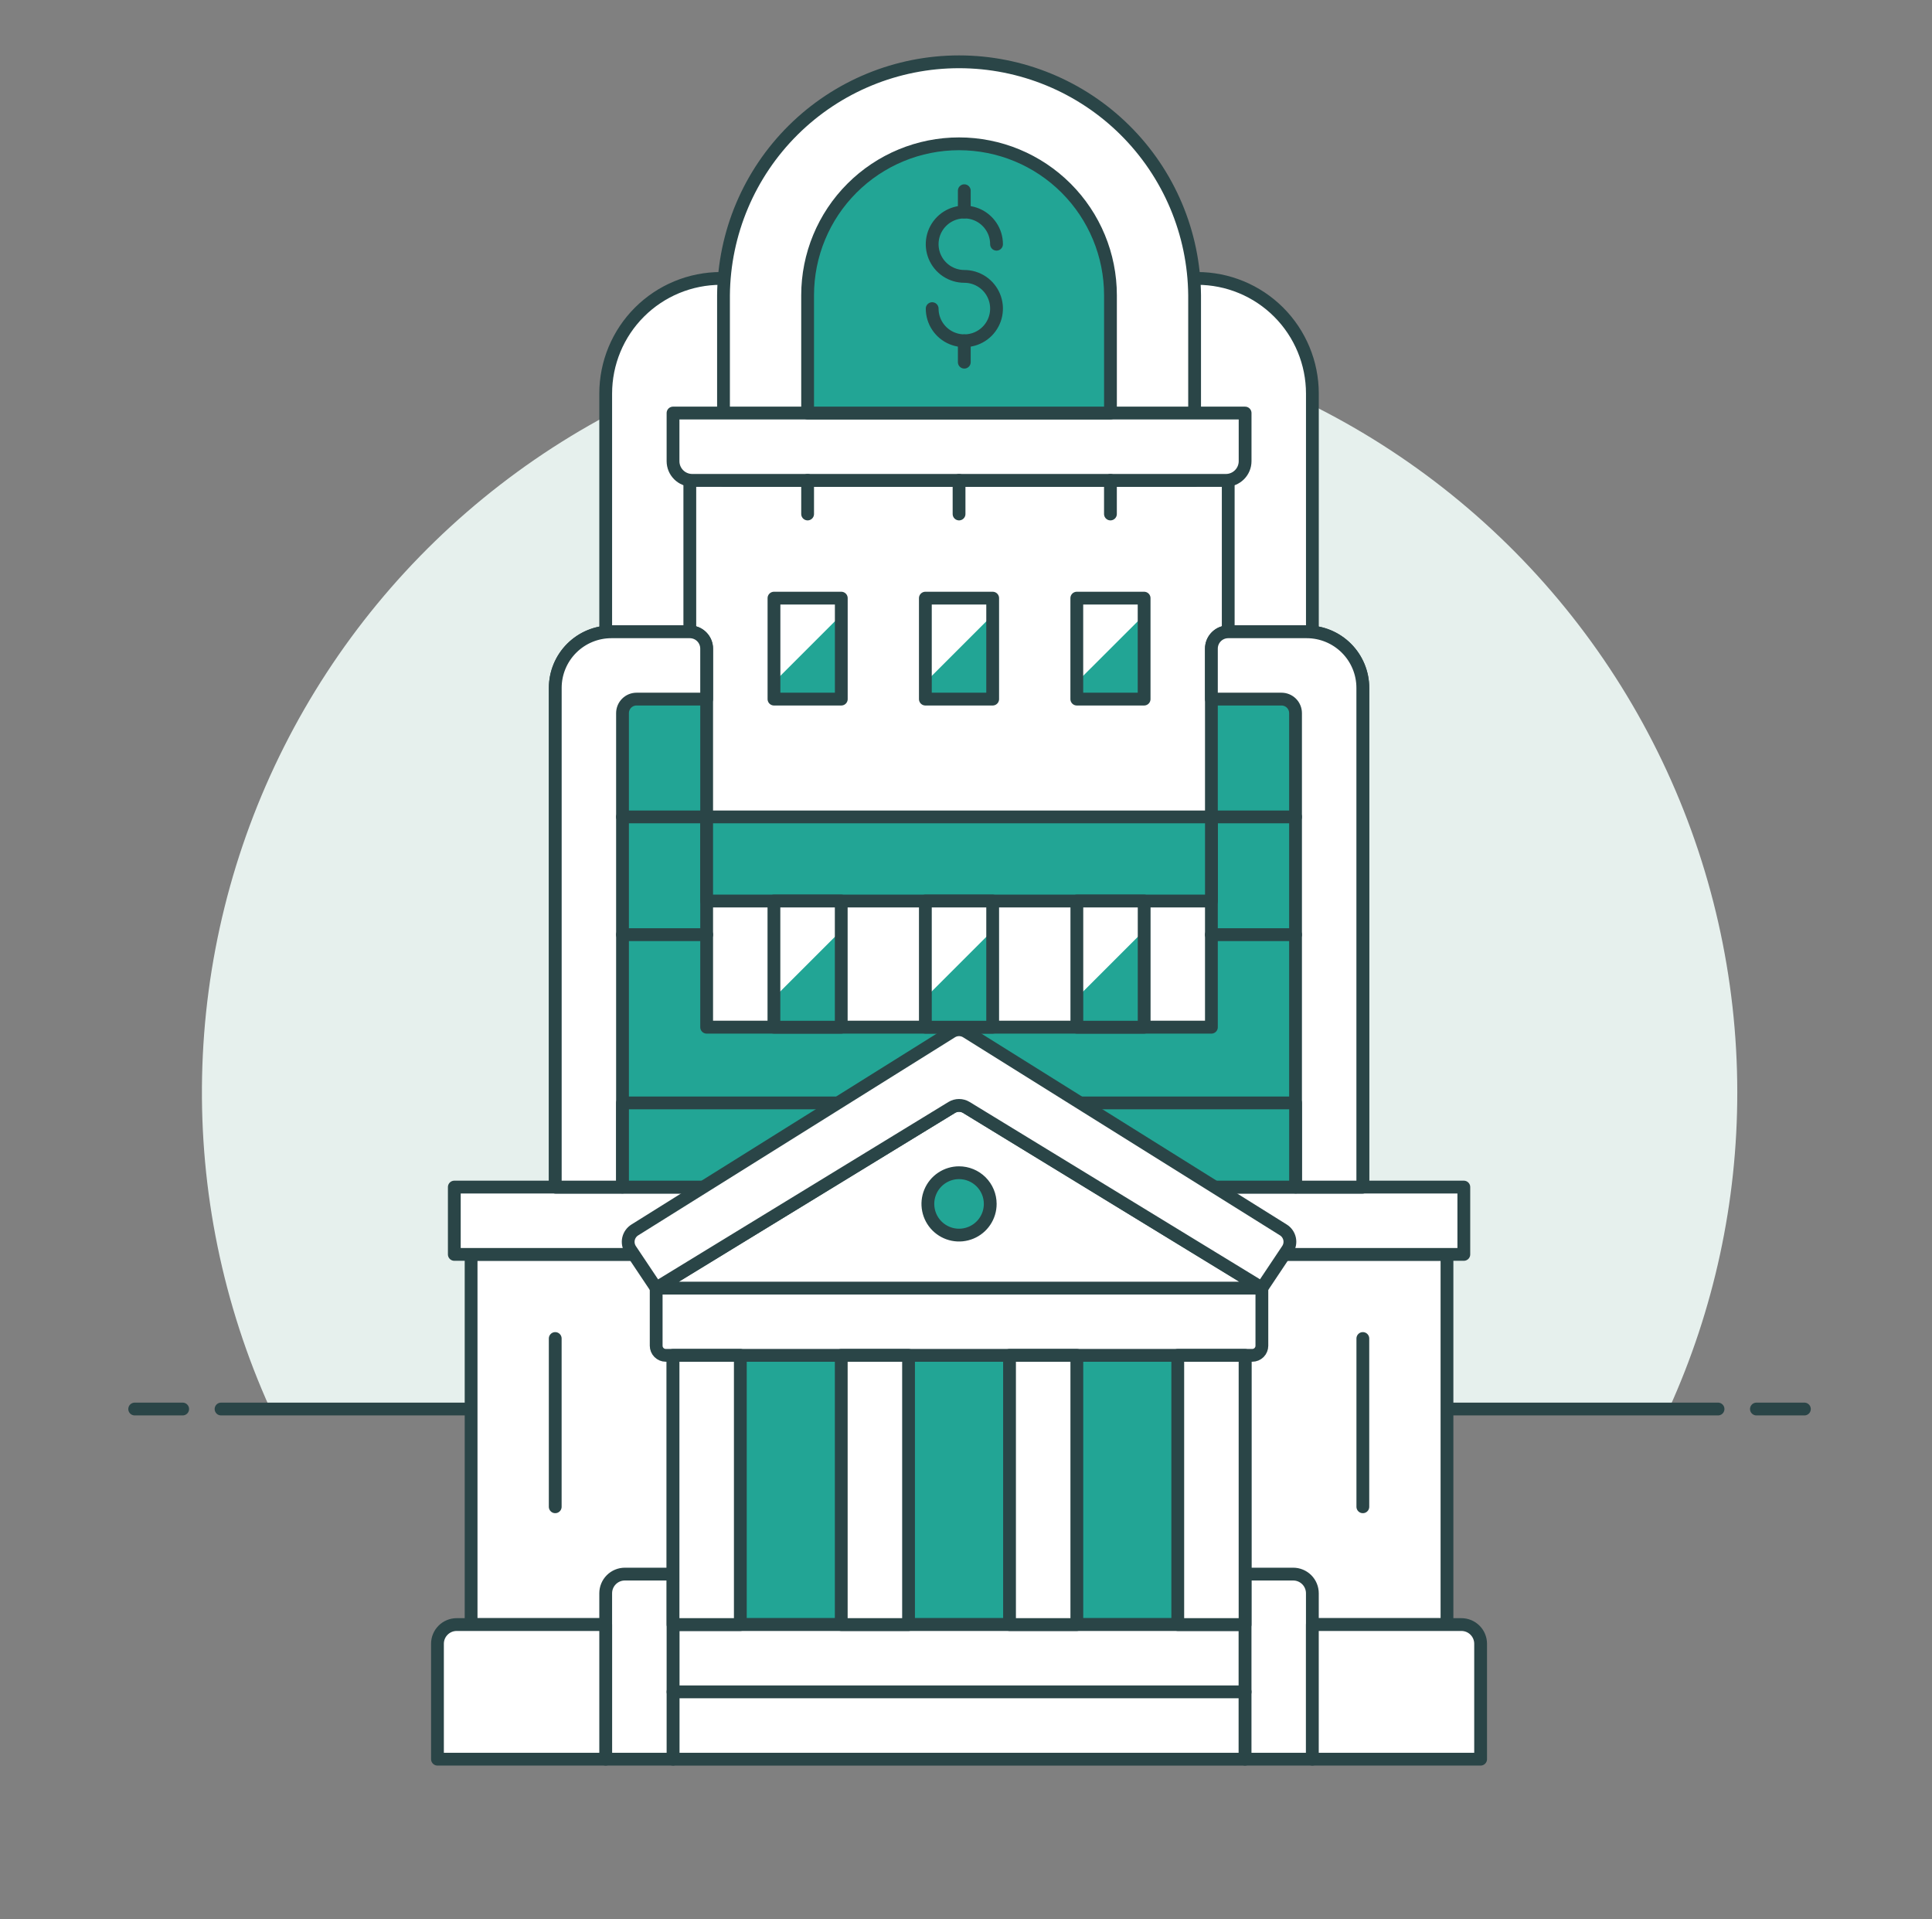 <svg width="151" height="150" viewBox="0 0 151 150" fill="none" xmlns="http://www.w3.org/2000/svg">
<rect x="0" y="0" width="151" height="150" fill="#808080" stroke="none"/>
<path d="M135.781 85.368C135.782 76.413 133.779 67.572 129.918 59.492C126.058 51.412 120.437 44.299 113.47 38.674C106.502 33.05 98.364 29.056 89.651 26.985C80.939 24.916 71.874 24.822 63.121 26.711C54.368 28.601 46.148 32.426 39.066 37.905C31.983 43.385 26.217 50.38 22.19 58.378C18.163 66.377 15.978 75.175 15.794 84.128C15.61 93.081 17.432 101.961 21.127 110.118H130.435C133.965 102.345 135.788 93.905 135.781 85.368Z" fill="#E6F0ED"/>
<path d="M17.277 110.118H134.277" stroke="#2A4547" stroke-linecap="round" stroke-linejoin="round"/>
<path d="M10.527 110.118H14.277" stroke="#2A4547" stroke-linecap="round" stroke-linejoin="round"/>
<path d="M137.277 110.118H141.027" stroke="#2A4547" stroke-linecap="round" stroke-linejoin="round"/>
<path d="M93.573 21.759H56.34C53.953 21.759 51.664 22.707 49.976 24.395C48.288 26.083 47.34 28.372 47.34 30.759V49.376H102.573V30.759C102.573 28.372 101.625 26.083 99.937 24.395C98.249 22.707 95.96 21.759 93.573 21.759Z" fill="white"/>
<path d="M93.573 21.759H56.34C53.953 21.759 51.664 22.707 49.976 24.395C48.288 26.083 47.34 28.372 47.34 30.759V49.376H102.573V30.759C102.573 28.372 101.625 26.083 99.937 24.395C98.249 22.707 95.96 21.759 93.573 21.759Z" stroke="#2A4547" stroke-linecap="round" stroke-linejoin="round"/>
<path d="M36.82 98.032H113.092V126.963H36.82V98.032Z" fill="white"/>
<path d="M36.82 98.032H113.092V126.963H36.82V98.032Z" stroke="#2A4547" stroke-linecap="round" stroke-linejoin="round"/>
<path d="M35.508 92.772H114.409V98.033H35.508V92.772Z" fill="white" stroke="#2A4547" stroke-linecap="round" stroke-linejoin="round"/>
<path d="M53.914 37.54H95.995V80.278H53.914V37.54Z" fill="white"/>
<path d="M53.914 37.54H95.995V80.278H53.914V37.54Z" stroke="#2A4547" stroke-linecap="round" stroke-linejoin="round"/>
<path d="M93.367 23.075C93.324 18.221 91.365 13.581 87.917 10.164C84.469 6.747 79.811 4.83 74.957 4.83C70.103 4.83 65.445 6.747 61.998 10.164C58.55 13.581 56.591 18.221 56.547 23.075V37.541H93.367V23.075Z" fill="white"/>
<path d="M93.367 23.075C93.324 18.221 91.365 13.581 87.917 10.164C84.469 6.747 79.811 4.83 74.957 4.83C70.103 4.83 65.445 6.747 61.998 10.164C58.55 13.581 56.591 18.221 56.547 23.075V37.541H93.367V23.075Z" stroke="#2A4547" stroke-linecap="round" stroke-linejoin="round"/>
<path d="M97.314 32.28H52.602V36.041C52.602 36.439 52.76 36.82 53.041 37.101C53.322 37.383 53.704 37.541 54.102 37.541H95.814C96.211 37.541 96.593 37.383 96.874 37.101C97.156 36.82 97.314 36.439 97.314 36.041V32.28Z" fill="white" stroke="#2A4547" stroke-linecap="round" stroke-linejoin="round"/>
<path d="M95.994 49.376C95.646 49.376 95.312 49.515 95.065 49.762C94.819 50.008 94.68 50.343 94.68 50.691V80.279H55.23V50.7C55.231 50.528 55.197 50.356 55.131 50.197C55.065 50.037 54.968 49.892 54.846 49.769C54.724 49.647 54.578 49.55 54.419 49.484C54.259 49.418 54.088 49.383 53.915 49.383H47.777C46.617 49.385 45.504 49.846 44.683 50.666C43.862 51.486 43.4 52.599 43.398 53.759V92.772H106.518V53.759C106.518 52.596 106.057 51.482 105.235 50.66C104.413 49.838 103.298 49.376 102.135 49.376H95.994Z" fill="#22A595"/>
<path d="M95.994 49.376C95.646 49.376 95.312 49.515 95.065 49.762C94.819 50.008 94.68 50.343 94.68 50.691V80.279H55.23V50.7C55.231 50.528 55.197 50.356 55.131 50.197C55.065 50.037 54.968 49.892 54.846 49.769C54.724 49.647 54.578 49.55 54.419 49.484C54.259 49.418 54.088 49.383 53.915 49.383H47.777C46.617 49.385 45.504 49.846 44.683 50.666C43.862 51.486 43.4 52.599 43.398 53.759V92.772H106.518V53.759C106.519 53.183 106.405 52.613 106.185 52.081C105.965 51.55 105.642 51.066 105.235 50.659C104.828 50.252 104.345 49.929 103.813 49.709C103.281 49.489 102.711 49.376 102.135 49.376H95.994Z" stroke="#2A4547" stroke-linecap="round" stroke-linejoin="round"/>
<path d="M55.229 54.636H49.751C49.607 54.636 49.465 54.664 49.331 54.719C49.198 54.774 49.078 54.855 48.976 54.957C48.874 55.058 48.793 55.179 48.738 55.312C48.683 55.445 48.654 55.588 48.654 55.731V92.772H43.398V53.759C43.398 52.596 43.86 51.482 44.682 50.66C45.504 49.838 46.619 49.376 47.781 49.376H53.913C54.086 49.376 54.258 49.41 54.417 49.476C54.577 49.542 54.722 49.639 54.844 49.762C54.966 49.884 55.063 50.029 55.129 50.189C55.195 50.349 55.229 50.52 55.229 50.693V54.636Z" fill="white" stroke="#2A4547" stroke-linecap="round" stroke-linejoin="round"/>
<path d="M94.68 54.636H100.159C100.45 54.636 100.728 54.752 100.934 54.957C101.14 55.162 101.255 55.441 101.256 55.731V92.772H106.513V53.759C106.513 52.596 106.051 51.482 105.229 50.66C104.407 49.838 103.293 49.376 102.13 49.376H95.994C95.645 49.376 95.311 49.514 95.065 49.761C94.818 50.007 94.68 50.342 94.68 50.69V54.636Z" fill="white" stroke="#2A4547" stroke-linecap="round" stroke-linejoin="round"/>
<path d="M48.656 86.196H101.258V92.771H48.656V86.196Z" fill="#22A595" stroke="#2A4547" stroke-linecap="round" stroke-linejoin="round"/>
<path d="M55.23 63.842H94.682V70.416H55.23V63.842Z" fill="#22A595" stroke="#2A4547" stroke-linecap="round" stroke-linejoin="round"/>
<path d="M86.791 32.28H63.121V23.074C63.121 19.935 64.368 16.925 66.588 14.706C68.807 12.486 71.817 11.239 74.956 11.239C78.095 11.239 81.105 12.486 83.325 14.706C85.544 16.925 86.791 19.935 86.791 23.074V32.28Z" fill="#22A595"/>
<path d="M86.791 32.28H63.121V23.074C63.121 19.935 64.368 16.925 66.588 14.706C68.807 12.486 71.817 11.239 74.956 11.239C78.095 11.239 81.105 12.486 83.325 14.706C85.544 16.925 86.791 19.935 86.791 23.074V32.28Z" stroke="#2A4547" stroke-linecap="round" stroke-linejoin="round"/>
<path d="M60.492 46.746H65.753V54.636H60.492V46.746Z" fill="#22A595"/>
<path d="M65.749 47.841V48.06L60.488 53.321V47.841C60.487 47.697 60.514 47.554 60.569 47.42C60.623 47.287 60.704 47.166 60.806 47.064C60.908 46.962 61.029 46.881 61.163 46.827C61.296 46.772 61.439 46.745 61.583 46.746H64.654C64.798 46.745 64.941 46.772 65.074 46.827C65.208 46.882 65.329 46.962 65.431 47.064C65.533 47.166 65.613 47.287 65.668 47.421C65.722 47.554 65.75 47.697 65.749 47.841Z" fill="white"/>
<path d="M60.492 46.746H65.753V54.636H60.492V46.746Z" stroke="#2A4547" stroke-linecap="round" stroke-linejoin="round"/>
<path d="M72.324 46.746H77.585V54.636H72.324V46.746Z" fill="#22A595"/>
<path d="M77.585 48.06V47.841C77.585 47.551 77.469 47.272 77.264 47.067C77.059 46.861 76.78 46.746 76.49 46.746H73.421C73.277 46.746 73.134 46.774 73.001 46.829C72.868 46.884 72.747 46.965 72.645 47.066C72.544 47.168 72.463 47.289 72.408 47.422C72.353 47.554 72.324 47.697 72.324 47.841V53.321L77.585 48.06Z" fill="white"/>
<path d="M72.324 46.746H77.585V54.636H72.324V46.746Z" stroke="#2A4547" stroke-linecap="round" stroke-linejoin="round"/>
<path d="M84.16 46.746H89.421V54.636H84.16V46.746Z" fill="#22A595"/>
<path d="M89.42 48.06V47.841C89.42 47.697 89.392 47.554 89.337 47.422C89.282 47.289 89.201 47.168 89.099 47.066C88.997 46.965 88.876 46.884 88.743 46.829C88.61 46.774 88.468 46.746 88.324 46.746H85.249C84.958 46.746 84.68 46.861 84.474 47.067C84.268 47.272 84.153 47.55 84.152 47.841V53.321L89.42 48.06Z" fill="white"/>
<path d="M84.16 46.746H89.421V54.636H84.16V46.746Z" stroke="#2A4547" stroke-linecap="round" stroke-linejoin="round"/>
<path d="M60.488 70.416H65.749V80.278H60.488V70.416Z" fill="#22A595"/>
<path d="M65.75 72.717V70.416H60.488V77.978L65.75 72.717Z" fill="white"/>
<path d="M60.488 70.416H65.749V80.278H60.488V70.416Z" stroke="#2A4547" stroke-linecap="round" stroke-linejoin="round"/>
<path d="M72.324 70.416H77.585V80.278H72.324V70.416Z" fill="#22A595"/>
<path d="M77.585 72.717V70.416H72.324V77.978L77.585 72.717Z" fill="white"/>
<path d="M72.324 70.416H77.585V80.278H72.324V70.416Z" stroke="#2A4547" stroke-linecap="round" stroke-linejoin="round"/>
<path d="M84.164 70.416H89.425V80.278H84.164V70.416Z" fill="#22A595"/>
<path d="M89.425 72.717V70.416H84.164V77.978L89.425 72.717Z" fill="white"/>
<path d="M84.164 70.416H89.425V80.278H84.164V70.416Z" stroke="#2A4547" stroke-linecap="round" stroke-linejoin="round"/>
<path d="M52.602 105.923H97.314V126.963H52.602V105.923Z" fill="#22A595"/>
<path d="M52.602 105.923H97.314V126.963H52.602V105.923Z" stroke="#2A4547" stroke-linecap="round" stroke-linejoin="round"/>
<path d="M98.625 100.662H51.285V105.172C51.285 105.371 51.364 105.562 51.505 105.703C51.645 105.843 51.836 105.922 52.035 105.922H97.875C98.074 105.922 98.265 105.843 98.406 105.703C98.546 105.562 98.625 105.371 98.625 105.172V100.662Z" fill="white" stroke="#2A4547" stroke-linecap="round" stroke-linejoin="round"/>
<path d="M74.385 86.55L51.285 100.666H98.625L75.528 86.55C75.356 86.444 75.158 86.389 74.957 86.389C74.755 86.389 74.557 86.444 74.385 86.55Z" fill="white" stroke="#2A4547" stroke-linecap="round" stroke-linejoin="round"/>
<path d="M51.287 100.662L49.282 97.662C49.2 97.54 49.144 97.402 49.117 97.258C49.09 97.114 49.091 96.966 49.122 96.823C49.153 96.68 49.213 96.544 49.297 96.424C49.381 96.304 49.489 96.202 49.613 96.124L74.376 80.641C74.55 80.532 74.752 80.475 74.957 80.475C75.162 80.475 75.363 80.532 75.537 80.641L100.299 96.118C100.424 96.196 100.532 96.298 100.616 96.418C100.7 96.538 100.76 96.673 100.791 96.817C100.822 96.96 100.823 97.108 100.796 97.252C100.769 97.397 100.712 97.534 100.631 97.656L98.627 100.656L75.528 86.55C75.356 86.444 75.159 86.389 74.957 86.389C74.755 86.389 74.558 86.444 74.385 86.55L51.287 100.662Z" fill="white" stroke="#2A4547" stroke-linecap="round" stroke-linejoin="round"/>
<path d="M52.602 126.963H97.314V137.484H52.602V126.963Z" fill="white" stroke="#2A4547" stroke-linecap="round" stroke-linejoin="round"/>
<path d="M47.34 137.482H52.602V123.018H48.84C48.442 123.018 48.06 123.176 47.779 123.457C47.498 123.738 47.34 124.12 47.34 124.518V137.482Z" fill="white" stroke="#2A4547" stroke-linecap="round" stroke-linejoin="round"/>
<path d="M97.312 137.482H102.571V124.518C102.571 124.12 102.413 123.738 102.132 123.457C101.851 123.176 101.469 123.018 101.071 123.018H97.312V137.482Z" fill="white" stroke="#2A4547" stroke-linecap="round" stroke-linejoin="round"/>
<path d="M34.191 137.482H47.34V126.963H35.691C35.294 126.963 34.912 127.121 34.631 127.402C34.349 127.684 34.191 128.065 34.191 128.463V137.482Z" fill="white" stroke="#2A4547" stroke-linecap="round" stroke-linejoin="round"/>
<path d="M102.57 137.482H115.721V128.463C115.721 128.065 115.563 127.684 115.281 127.402C115 127.121 114.619 126.963 114.221 126.963H102.57V137.482Z" fill="white" stroke="#2A4547" stroke-linecap="round" stroke-linejoin="round"/>
<path d="M52.602 105.923H57.862V126.963H52.602V105.923Z" fill="white"/>
<path d="M52.602 105.923H57.862V126.963H52.602V105.923Z" stroke="#2A4547" stroke-linecap="round" stroke-linejoin="round"/>
<path d="M43.395 104.607V117.758" stroke="#2A4547" stroke-linecap="round" stroke-linejoin="round"/>
<path d="M106.516 104.607V117.758" stroke="#2A4547" stroke-linecap="round" stroke-linejoin="round"/>
<path d="M52.602 132.222H97.314" stroke="#2A4547" stroke-linecap="round" stroke-linejoin="round"/>
<path d="M77.394 94.086C77.395 94.569 77.252 95.04 76.984 95.441C76.717 95.842 76.336 96.155 75.891 96.339C75.445 96.524 74.955 96.573 74.482 96.479C74.01 96.385 73.575 96.153 73.234 95.812C72.893 95.471 72.661 95.037 72.567 94.564C72.472 94.091 72.52 93.601 72.705 93.155C72.889 92.71 73.202 92.329 73.603 92.061C74.004 91.793 74.475 91.65 74.957 91.65C75.603 91.651 76.223 91.907 76.68 92.364C77.137 92.821 77.394 93.44 77.394 94.086Z" fill="#22A595" stroke="#2A4547" stroke-linecap="round" stroke-linejoin="round"/>
<path d="M63.121 37.54V40.169" stroke="#2A4547" stroke-linecap="round" stroke-linejoin="round"/>
<path d="M74.957 37.54V40.169" stroke="#2A4547" stroke-linecap="round" stroke-linejoin="round"/>
<path d="M86.789 37.54V40.169" stroke="#2A4547" stroke-linecap="round" stroke-linejoin="round"/>
<path d="M94.68 63.842H101.256" stroke="#2A4547" stroke-linecap="round" stroke-linejoin="round"/>
<path d="M94.68 73.046H101.256" stroke="#2A4547" stroke-linecap="round" stroke-linejoin="round"/>
<path d="M48.656 63.842H55.231" stroke="#2A4547" stroke-linecap="round" stroke-linejoin="round"/>
<path d="M48.656 73.046H55.231" stroke="#2A4547" stroke-linecap="round" stroke-linejoin="round"/>
<path d="M72.856 24.12C72.856 24.618 73.005 25.104 73.282 25.517C73.559 25.93 73.952 26.252 74.412 26.441C74.872 26.631 75.377 26.68 75.865 26.582C76.353 26.485 76.8 26.245 77.152 25.892C77.503 25.54 77.742 25.092 77.839 24.604C77.935 24.116 77.885 23.61 77.694 23.151C77.503 22.692 77.181 22.299 76.767 22.023C76.353 21.747 75.867 21.6 75.37 21.6C74.872 21.6 74.386 21.452 73.972 21.176C73.559 20.899 73.237 20.506 73.046 20.046C72.856 19.586 72.807 19.081 72.904 18.593C73.001 18.105 73.241 17.657 73.593 17.305C73.945 16.953 74.394 16.714 74.882 16.617C75.37 16.521 75.876 16.571 76.335 16.761C76.794 16.952 77.187 17.275 77.463 17.689C77.74 18.102 77.887 18.589 77.886 19.086" stroke="#2A4547" stroke-linecap="round"/>
<path d="M75.367 16.572V14.904" stroke="#2A4547" stroke-linecap="round"/>
<path d="M75.367 28.305V26.636" stroke="#2A4547" stroke-linecap="round"/>
<path d="M65.75 105.923H71.01V126.963H65.75V105.923Z" fill="white"/>
<path d="M65.75 105.923H71.01V126.963H65.75V105.923Z" stroke="#2A4547" stroke-linecap="round" stroke-linejoin="round"/>
<path d="M78.902 105.923H84.163V126.963H78.902V105.923Z" fill="white"/>
<path d="M78.902 105.923H84.163V126.963H78.902V105.923Z" stroke="#2A4547" stroke-linecap="round" stroke-linejoin="round"/>
<path d="M92.051 105.923H97.311V126.963H92.051V105.923Z" fill="white"/>
<path d="M92.051 105.923H97.311V126.963H92.051V105.923Z" stroke="#2A4547" stroke-linecap="round" stroke-linejoin="round"/>
</svg>

